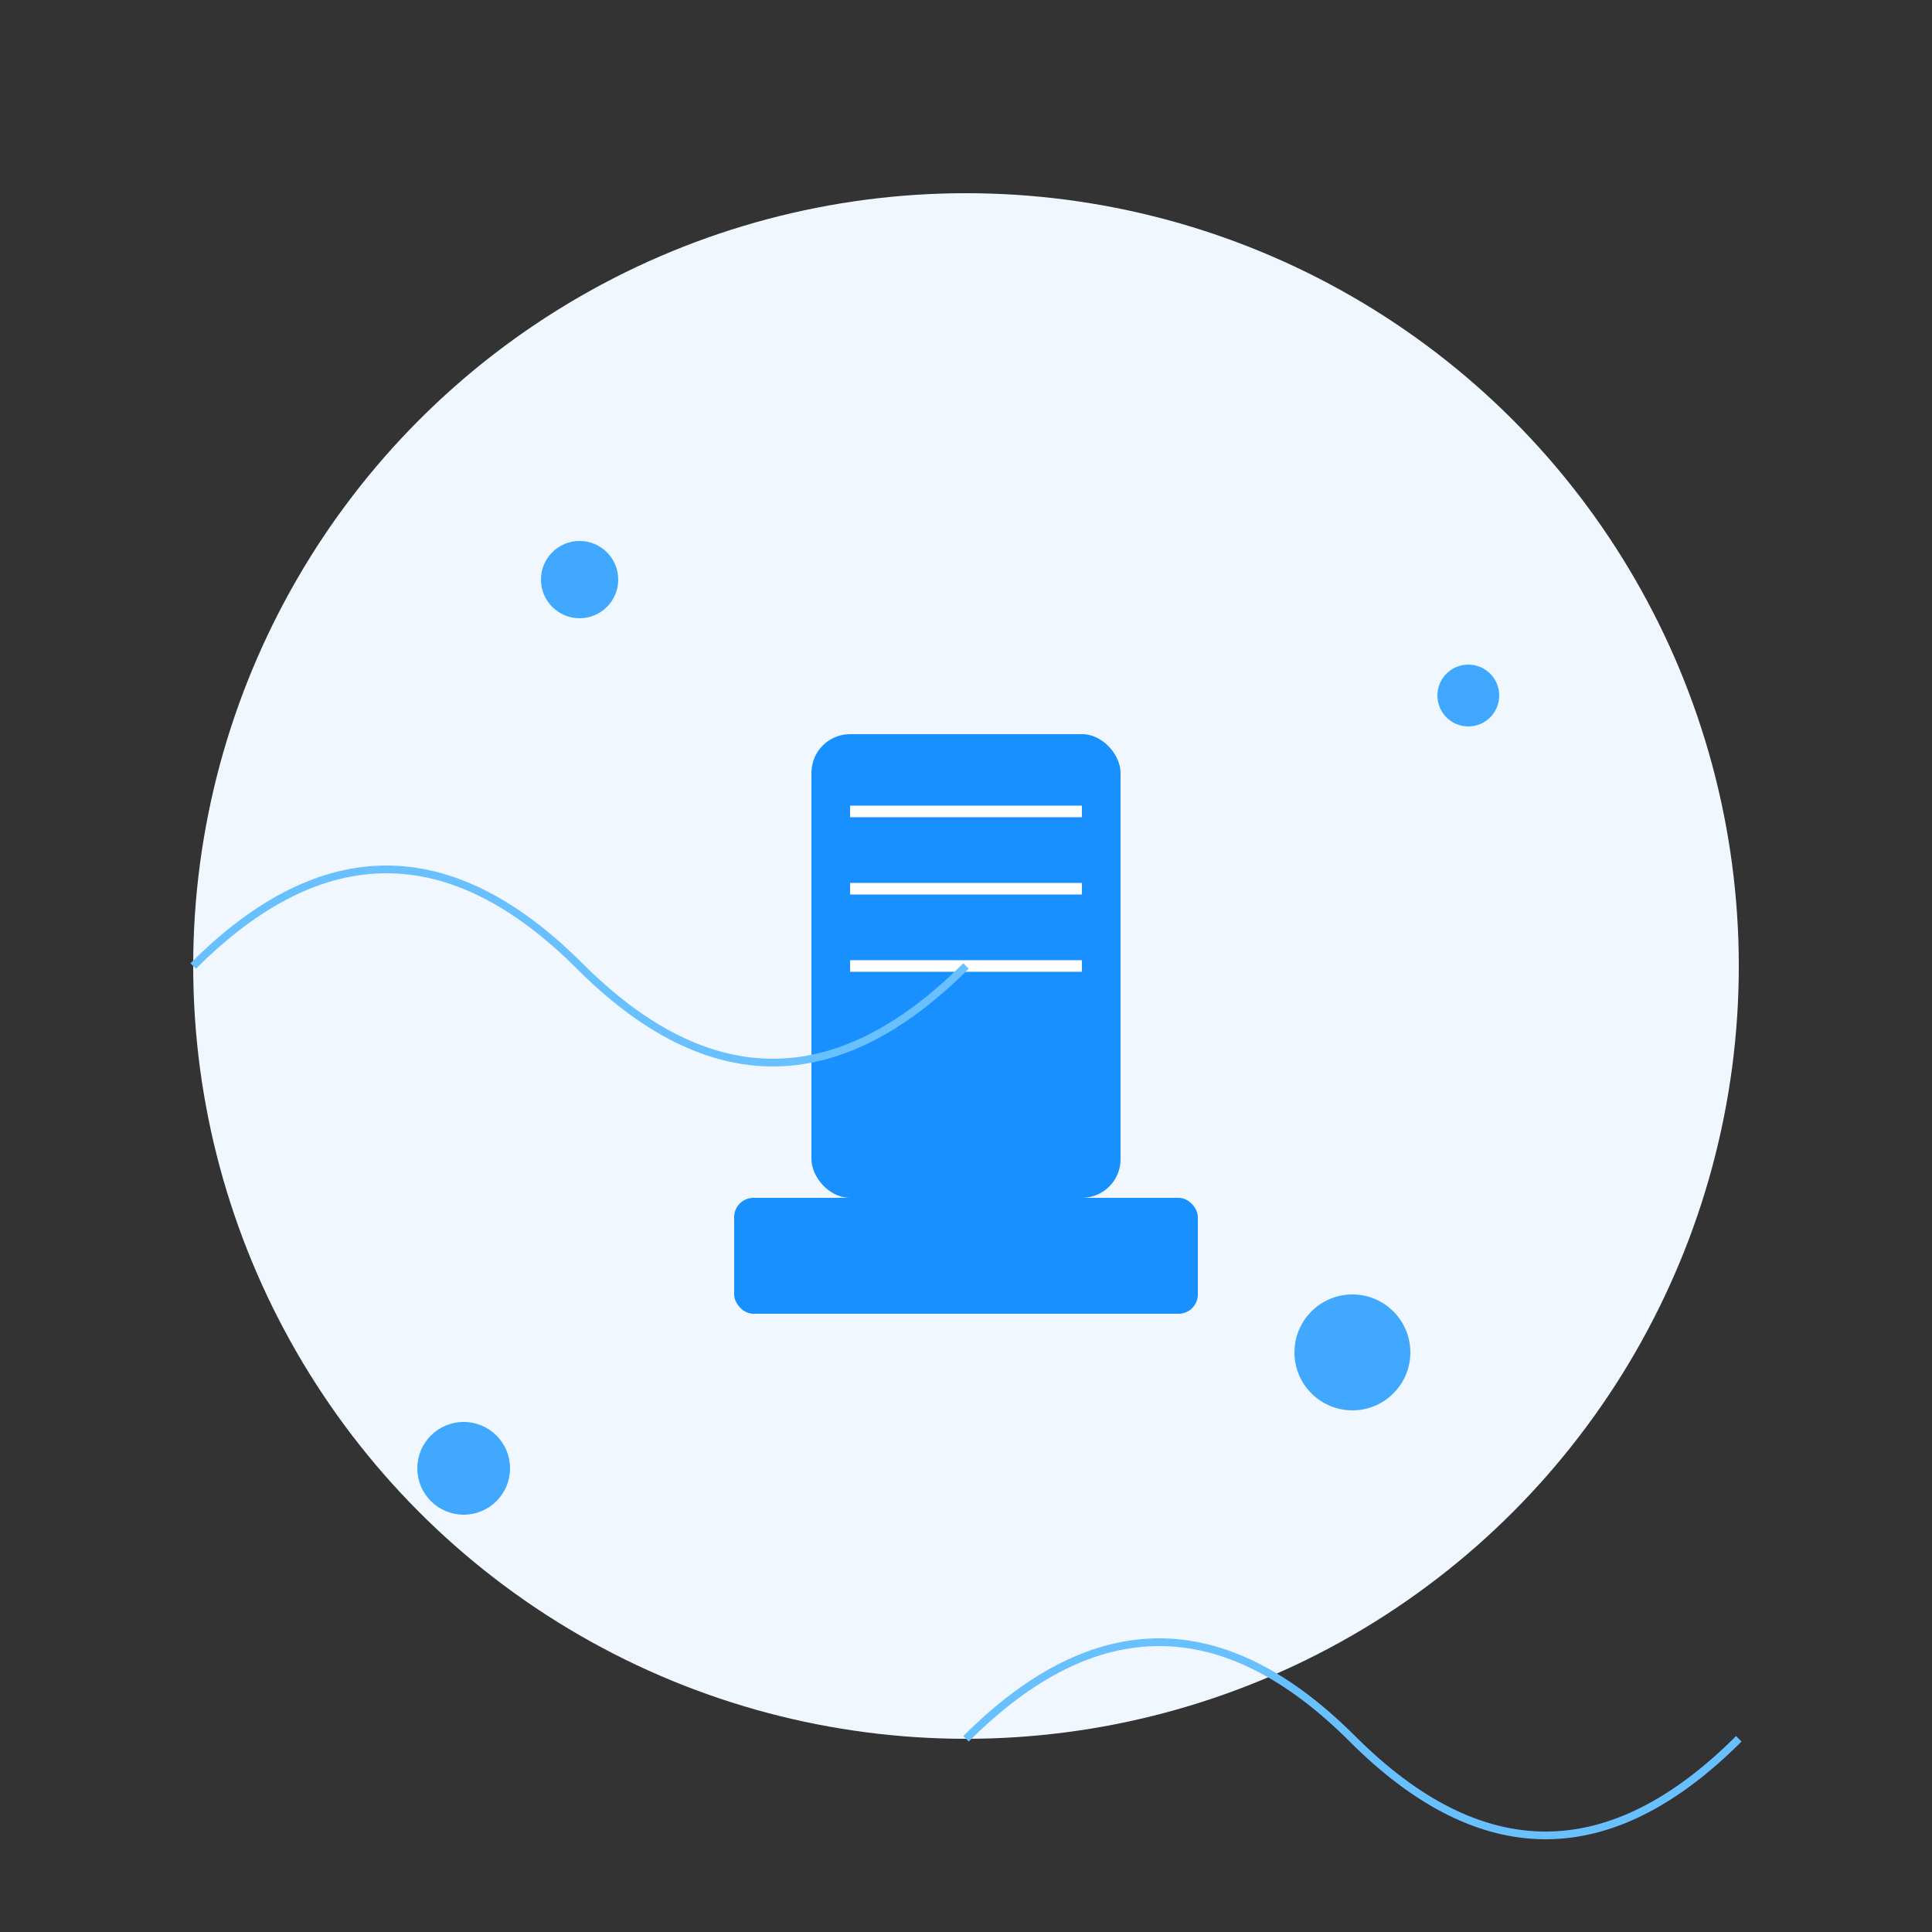 <svg xmlns="http://www.w3.org/2000/svg" viewBox="0 0 500 500">
  <rect x="0" y="0" width="500" height="500" fill="#333333" stroke="none"/>
  <!-- 背景圆形 -->
  <circle cx="250" cy="250" r="200" fill="#f0f7ff"/>
  
  <!-- 座位图标 -->
  <g transform="translate(150, 150)">
    <!-- 座位靠背 -->
    <rect x="60" y="40" width="80" height="120" rx="10" fill="#1890ff"/>
    <!-- 座位坐垫 -->
    <rect x="40" y="160" width="120" height="30" rx="5" fill="#1890ff"/>
    <!-- 装饰线条 -->
    <path d="M70 60 L130 60 M70 80 L130 80 M70 100 L130 100" 
          stroke="#ffffff" stroke-width="3" fill="none"/>
  </g>

  <!-- 装饰圆点 -->
  <circle cx="150" cy="150" r="10" fill="#40a9ff"/>
  <circle cx="350" cy="350" r="15" fill="#40a9ff"/>
  <circle cx="380" cy="180" r="8" fill="#40a9ff"/>
  <circle cx="120" cy="380" r="12" fill="#40a9ff"/>

  <!-- 装饰线条 -->
  <path d="M50 250 Q 100 200, 150 250 T 250 250" 
        stroke="#69c0ff" stroke-width="2" fill="none"/>
  <path d="M250 450 Q 300 400, 350 450 T 450 450" 
        stroke="#69c0ff" stroke-width="2" fill="none"/>
</svg> 